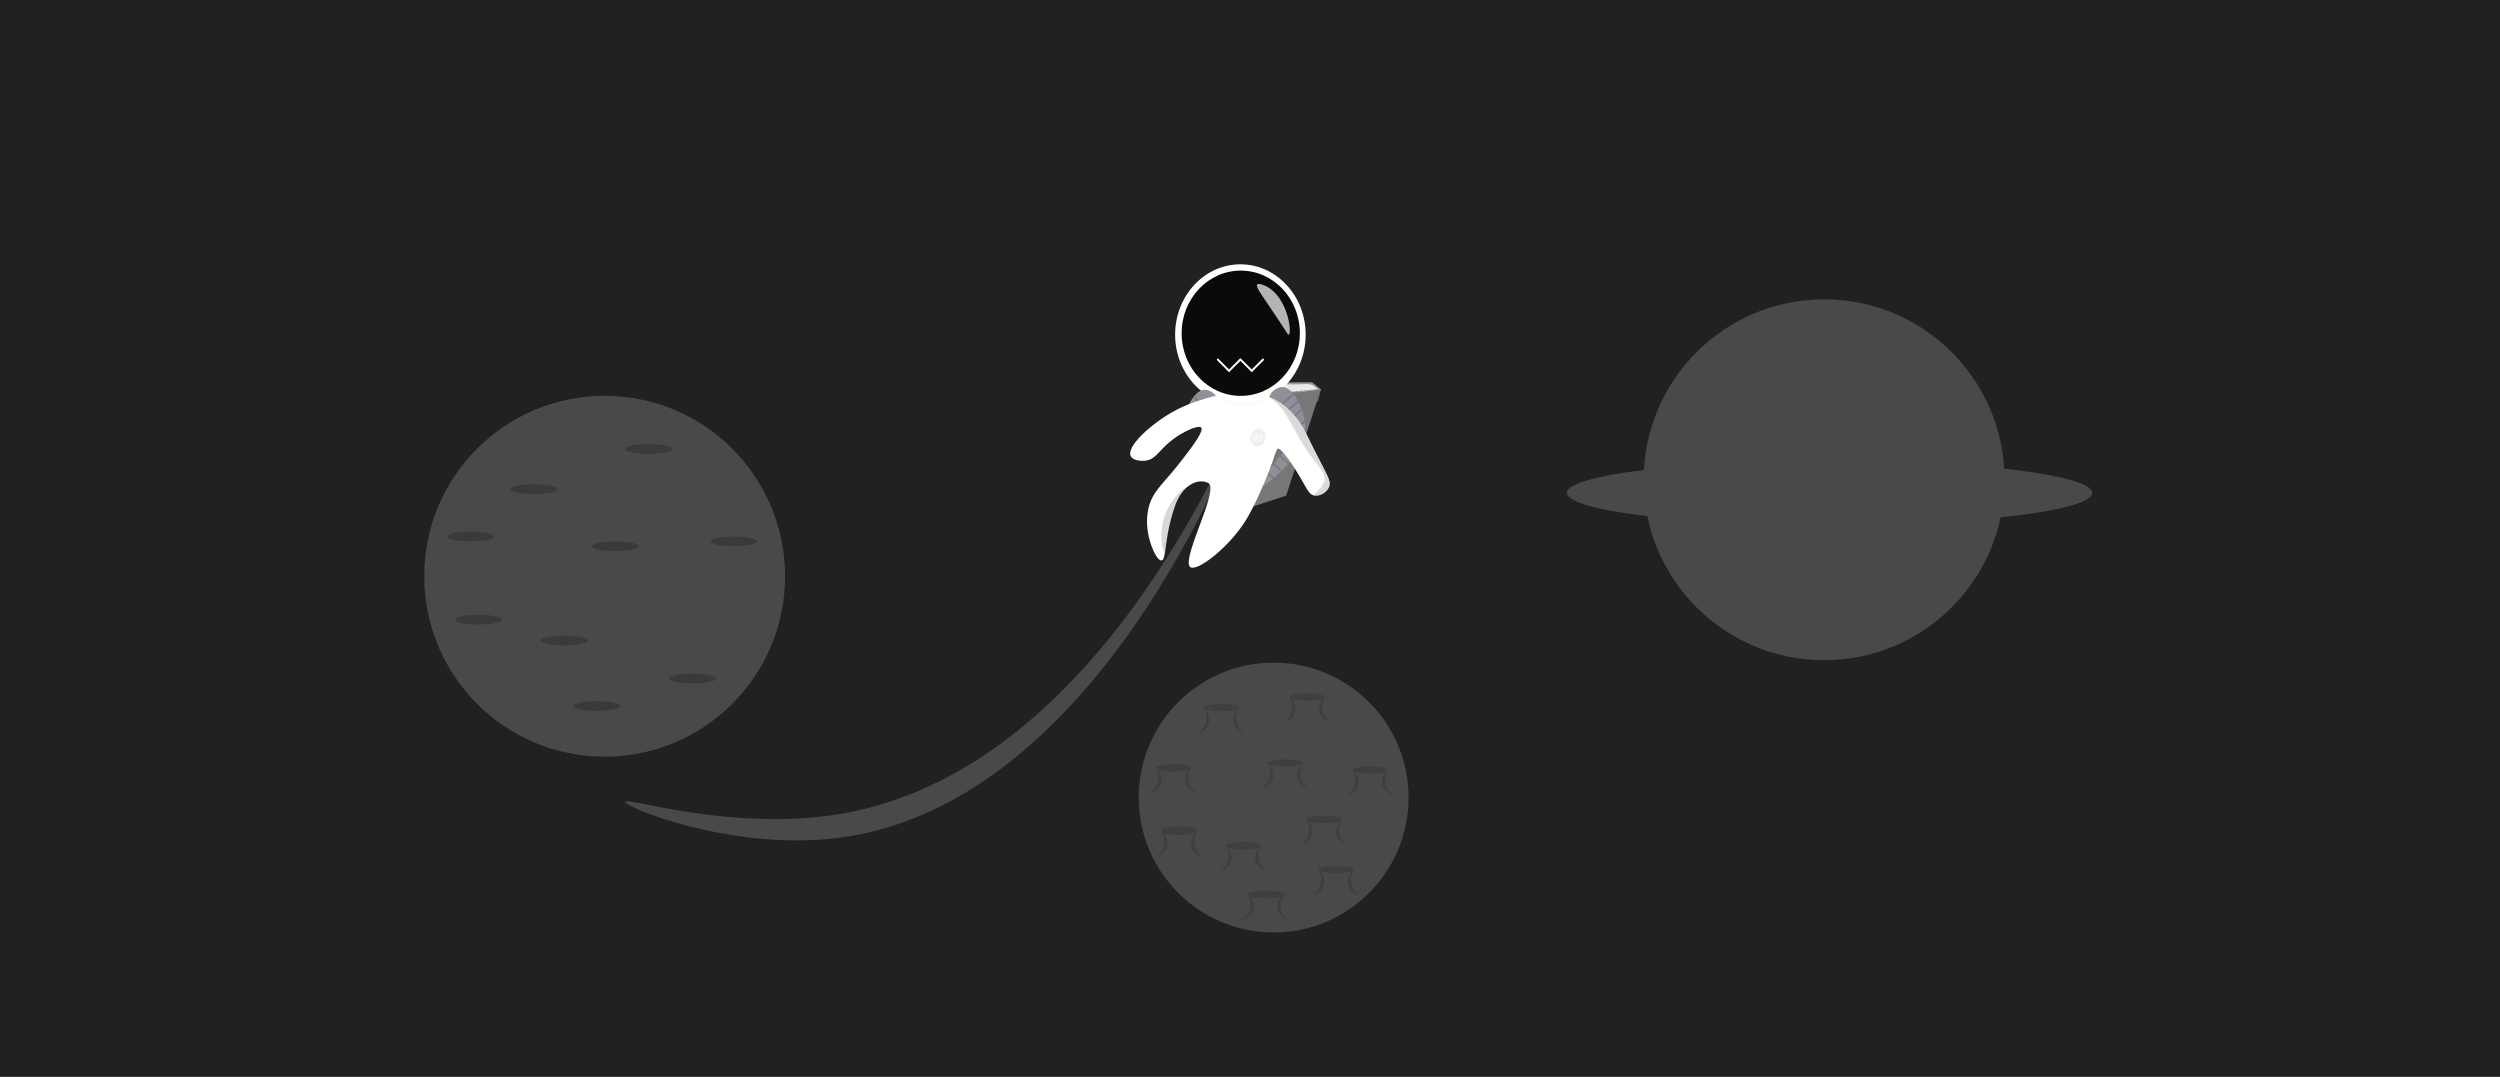 <svg xmlns="http://www.w3.org/2000/svg" viewBox="0 0 2723.46 1173.12"><defs><style>.cls-1{fill:#212121;}.cls-2{fill:#494949;}.cls-3{fill:#3a3a3a;}.cls-4{fill:#3f3f3f;}.cls-5{fill:#565656;}.cls-6{fill:#eaeaea;}.cls-7{fill:#999;}.cls-8{fill:#878787;}.cls-9{fill:#777;}.cls-10{fill:#bcbcbc;}.cls-11{fill:#fffffd;}.cls-12{fill:#909198;}.cls-13,.cls-17,.cls-18,.cls-19{fill:#78797f;}.cls-14{fill:#0a0a0a;}.cls-15{fill:#eaeae8;opacity:0.76;}.cls-16{fill:#fff;}.cls-17{opacity:0.27;}.cls-18{opacity:0.29;}.cls-19{opacity:0.08;}.cls-20{fill:#efefef;}</style></defs><title>Asset 6</title><g id="Layer_2" data-name="Layer 2"><g id="Layer_1-2" data-name="Layer 1"><rect class="cls-1" width="2723.46" height="1173.12"/><path class="cls-2" d="M681,873.5c.94-5.67,118.41,33.08,235.49,13,296.76-50.78,442.28-453.77,445.05-452.07S1211.53,876.4,911.57,913C796.51,927,680.05,879.19,681,873.5Z"/><circle class="cls-2" cx="658.71" cy="627.75" r="196.56"/><ellipse class="cls-3" cx="581.64" cy="532.95" rx="25.67" ry="5.33"/><ellipse class="cls-3" cx="512.64" cy="584.45" rx="25.67" ry="5.33"/><ellipse class="cls-3" cx="614.64" cy="697.79" rx="25.67" ry="5.33"/><ellipse class="cls-3" cx="649.98" cy="769.12" rx="25.67" ry="5.33"/><ellipse class="cls-3" cx="706.64" cy="489.11" rx="25.67" ry="5.33"/><ellipse class="cls-3" cx="799.31" cy="589.79" rx="25.67" ry="5.33"/><ellipse class="cls-3" cx="754.64" cy="739.12" rx="25.67" ry="5.33"/><ellipse class="cls-3" cx="670.64" cy="595.12" rx="25.67" ry="5.33"/><ellipse class="cls-3" cx="521.31" cy="675.01" rx="25.67" ry="5.33"/><circle class="cls-2" cx="1387.49" cy="868.83" r="146.97"/><ellipse class="cls-4" cx="1278.28" cy="836.45" rx="19.19" ry="3.99"/><ellipse class="cls-4" cx="1354.54" cy="921.19" rx="19.19" ry="3.99"/><ellipse class="cls-4" cx="1380.96" cy="974.53" rx="19.19" ry="3.99"/><ellipse class="cls-4" cx="1284.76" cy="904.16" rx="19.19" ry="3.99"/><path class="cls-4" d="M1264.32,854.77c-2.54,6.25-9.63,9.26-10.09,8.72s4.08-3.14,6.35-8.72c3.7-9.1-1.58-18.2-.87-18.44S1267.86,846.05,1264.32,854.77Z"/><path class="cls-4" d="M1292.1,854.77c2.53,6.25,9.62,9.26,10.09,8.72s-4.08-3.14-6.35-8.72c-3.71-9.1,1.58-18.2.87-18.44S1288.55,846.05,1292.1,854.77Z"/><ellipse class="cls-4" cx="1442.59" cy="892.6" rx="19.19" ry="3.99"/><path class="cls-4" d="M1428.63,910.92c-2.54,6.25-9.63,9.26-10.09,8.72s4.08-3.14,6.35-8.72c3.7-9.1-1.58-18.2-.87-18.44S1432.18,902.2,1428.63,910.92Z"/><path class="cls-4" d="M1456.41,910.92c2.54,6.25,9.63,9.26,10.09,8.72s-4.08-3.14-6.35-8.72c-3.7-9.1,1.58-18.2.87-18.44S1452.86,902.2,1456.41,910.92Z"/><ellipse class="cls-4" cx="1330.6" cy="770.84" rx="19.19" ry="3.99"/><path class="cls-4" d="M1316.64,789.16c-2.53,6.25-9.62,9.26-10.09,8.73s4.09-3.14,6.36-8.73c3.7-9.1-1.59-18.2-.88-18.44S1320.19,780.44,1316.64,789.16Z"/><path class="cls-4" d="M1344.42,789.16c2.54,6.25,9.63,9.26,10.1,8.73s-4.09-3.14-6.36-8.73c-3.7-9.1,1.58-18.2.87-18.44S1340.88,780.44,1344.42,789.16Z"/><ellipse class="cls-4" cx="1400.11" cy="831.22" rx="19.19" ry="3.99"/><path class="cls-4" d="M1386.15,849.54c-2.53,6.24-9.62,9.26-10.09,8.72s4.08-3.14,6.35-8.72c3.71-9.1-1.58-18.21-.87-18.45S1389.7,840.81,1386.15,849.54Z"/><path class="cls-4" d="M1413.93,849.54c2.54,6.24,9.63,9.26,10.1,8.72s-4.09-3.14-6.36-8.72c-3.7-9.1,1.58-18.21.87-18.45S1410.39,840.81,1413.93,849.54Z"/><ellipse class="cls-4" cx="1424.12" cy="759.29" rx="19.19" ry="3.99"/><path class="cls-4" d="M1410.16,777.6c-2.54,6.25-9.63,9.27-10.09,8.73s4.08-3.14,6.35-8.73c3.7-9.09-1.58-18.2-.87-18.44S1413.71,768.88,1410.16,777.6Z"/><path class="cls-4" d="M1437.94,777.6c2.54,6.25,9.63,9.27,10.09,8.73s-4.08-3.14-6.35-8.73c-3.7-9.09,1.58-18.2.87-18.44S1434.39,768.88,1437.94,777.6Z"/><ellipse class="cls-4" cx="1492.68" cy="838.79" rx="19.19" ry="3.99"/><path class="cls-4" d="M1478.73,857.11c-2.54,6.24-9.63,9.26-10.1,8.72s4.09-3.14,6.36-8.72c3.7-9.1-1.58-18.21-.87-18.45S1482.27,848.38,1478.73,857.11Z"/><path class="cls-4" d="M1506.5,857.11c2.54,6.24,9.63,9.26,10.1,8.72s-4.09-3.14-6.36-8.72c-3.7-9.1,1.58-18.21.88-18.45S1503,848.38,1506.5,857.11Z"/><ellipse class="cls-4" cx="1354.61" cy="921.19" rx="19.19" ry="3.99"/><path class="cls-4" d="M1340.65,939.51c-2.54,6.25-9.62,9.26-10.09,8.72s4.08-3.14,6.35-8.72c3.7-9.1-1.58-18.2-.87-18.44S1344.2,930.79,1340.65,939.51Z"/><path class="cls-4" d="M1368.43,939.51c2.54,6.25,9.63,9.26,10.09,8.72s-4.08-3.14-6.35-8.72c-3.7-9.1,1.58-18.2.87-18.44S1364.89,930.79,1368.43,939.51Z"/><ellipse class="cls-4" cx="1284.82" cy="905.65" rx="19.19" ry="3.99"/><path class="cls-4" d="M1270.87,924c-2.54,6.24-9.63,9.26-10.1,8.72s4.09-3.14,6.36-8.72c3.7-9.1-1.58-18.21-.87-18.45S1274.41,915.24,1270.87,924Z"/><path class="cls-4" d="M1298.65,924c2.53,6.24,9.62,9.26,10.09,8.72s-4.09-3.14-6.36-8.72c-3.7-9.1,1.59-18.21.88-18.45S1295.1,915.24,1298.65,924Z"/><ellipse class="cls-4" cx="1378.73" cy="974.53" rx="19.19" ry="3.99"/><path class="cls-4" d="M1364.77,992.85c-2.53,6.24-9.62,9.26-10.09,8.72s4.08-3.14,6.35-8.72c3.71-9.1-1.58-18.21-.87-18.45S1368.32,984.12,1364.77,992.85Z"/><path class="cls-4" d="M1392.55,992.85c2.54,6.24,9.63,9.26,10.1,8.72s-4.09-3.14-6.36-8.72c-3.7-9.1,1.58-18.21.87-18.45S1389,984.12,1392.55,992.85Z"/><ellipse class="cls-4" cx="1455.52" cy="947.42" rx="19.19" ry="3.99"/><path class="cls-4" d="M1441.56,965.74c-2.53,6.25-9.62,9.26-10.09,8.73s4.08-3.14,6.36-8.73c3.7-9.1-1.59-18.2-.88-18.44S1445.11,957,1441.56,965.74Z"/><path class="cls-4" d="M1469.34,965.74c2.54,6.25,9.63,9.26,10.1,8.73s-4.09-3.14-6.36-8.73c-3.7-9.1,1.58-18.2.87-18.44S1465.8,957,1469.34,965.74Z"/><circle class="cls-2" cx="1987.17" cy="522.64" r="196.56"/><ellipse class="cls-2" cx="1993.1" cy="536.91" rx="286.17" ry="35.26"/><path class="cls-5" d="M1436.23,437.27l-58,.16,18.44-19.75,42.2,6.48Q1437.55,430.71,1436.23,437.27Z"/><path class="cls-6" d="M1437.46,424.94l-41.09,4c-.17-3.75-.33-7.5-.5-11.25h33.45Z"/><path class="cls-7" d="M1438.89,424.16q0,.1-.06.3a8.82,8.82,0,0,1-.25,1.22c-.43.44-4.72-3.85-8.38-5.79-3.46-1.83-6.21-1.47-13-1.25-4.51.14-10.93.23-18.93-.05l1.41-2,29.7-.12Z"/><path class="cls-8" d="M1436.61,424.5l-1.4.2-1.53.22-1.4.21-1.8.26-1.41.2-1.55.23-1.41.21-1.74.25-1.4.21-1.77.25-1.41.21-2.08.3-1.41.21-9.44,1.39a12.87,12.87,0,0,1-1.08-1c-.29-.31-.56-.62-.8-.91,2.87-.19,4.64-.35,5.75-.46l3.06-.31,1.51-.15,2.23-.22,1.52-.16,1.89-.19,1.51-.15,1.86-.18,1.51-.16,1.66-.16,1.51-.16,1.93-.19,1.51-.15,1.63-.17,1.5-.15Z"/><path class="cls-9" d="M1401.1,540l-37.62,12.21,44-123.55,31.43-4.53Q1420,482.11,1401.1,540Z"/><path class="cls-10" d="M1430.48,425.39l-1.41.2-1.59-.83,1.51-.16Z"/><path class="cls-10" d="M1433.68,424.92l-1.4.21-1.36-.72,1.51-.15Z"/><path class="cls-10" d="M1436.61,424.5l-1.4.2-1.15-.61,1.5-.15Z"/><ellipse class="cls-11" cx="1351.27" cy="364.55" rx="71.1" ry="76.61"/><path class="cls-12" d="M1422,467.54c0,.74-.13,1.48-.23,2.23-1.61,12.15-8.9,24.21-17.68,34.57-.37.44-.75.89-1.13,1.32-2.07,2.38-4.21,4.66-6.37,6.83l-1.24,1.23c-2.41,2.35-4.82,4.56-7.17,6.59l-1.33,1.14c-10.21,8.63-18.89,13.7-19.8,12.82-.55-.54,3.17-5.57,10.63-15.62l2.58-3.47,1.06-1.4q3.29-4.35,5.94-7.76l1.08-1.38c2.38-3,4.34-5.48,5.85-7.32l.29-.37.56-.67.26-.31c1.72-2.08,2.61-3.09,2.61-3.09a56.26,56.26,0,0,0,9.12-14.15c.46-1,.83-1.94,1.13-2.76a22.76,22.76,0,0,0,.76-2.48,7.2,7.2,0,0,0,0-4.49c-.7-1.88-2.46-3.94-6-8.06-.38-.45-.76-.88-1.14-1.31-1.75-2-3.51-3.79-5.21-5.5-.42-.42-.84-.82-1.24-1.23-2-1.92-3.83-3.7-5.5-5.4-.42-.42-.83-.84-1.22-1.25-4.22-4.47-6.86-8.48-5.93-13.21,1.25-6.3,8.3-11.26,14-11.39,4.33-.09,8.33,2.64,11.8,6.81.37.44.73.9,1.09,1.37a50.46,50.46,0,0,1,4.16,6.6c.28.53.56,1.06.83,1.6,1.18,2.38,2.25,4.85,3.18,7.31h0c.22.59.44,1.18.65,1.76a81.35,81.35,0,0,1,2.64,9.12c.12.54.23,1.07.33,1.61h0c.08.36.23,1.09.37,2A34.11,34.11,0,0,1,1422,467.54Z"/><path class="cls-13" d="M1409.53,429.83l-19.7,17.67-1.22-1.25,19.83-17.79C1408.81,428.9,1409.17,429.36,1409.53,429.83Z"/><path class="cls-13" d="M1404,504.34c-.37.44-.75.89-1.13,1.32l-8.77-8.34.29-.37.56-.67.26-.31Z"/><path class="cls-13" d="M1396.54,512.49l-1.24,1.23-8.09-7.7,1.08-1.38Z"/><path class="cls-13" d="M1388.13,520.31l-1.33,1.14-6.59-6.27,1.06-1.4Z"/><path class="cls-13" d="M1414.52,438l-18,16.1c-.42-.41-.84-.82-1.24-1.23l18.36-16.47C1414,437,1414.25,437.49,1414.52,438Z"/><path class="cls-13" d="M1418.35,447.11l-15.43,13.83-1.14-1.31,15.92-14.29C1417.92,445.93,1418.14,446.52,1418.35,447.11Z"/><path class="cls-13" d="M1421.69,459.85l-11.89,10.66c-.3-.51-.61-1-.92-1.51l12.44-11.17C1421.46,458.51,1421.58,459.18,1421.69,459.85Z"/><path class="cls-13" d="M1422,467.54c0,.74-.13,1.48-.23,2.23l-13.61,6.2a22.76,22.76,0,0,0,.76-2.48Z"/><path class="cls-12" d="M1320.75,449.21c-.39.42-.8.83-1.21,1.26-1.68,1.7-3.55,3.48-5.5,5.4-.41.4-.83.81-1.24,1.23-1.71,1.7-3.47,3.52-5.21,5.49-.38.44-.77.87-1.15,1.32l-1,1.19a31.79,31.79,0,0,0-9.47,2.82l-1.74.78c-2.38,1.12-4.92,2.47-7.52,4a76.94,76.94,0,0,1,1-9.9c.11-.67.23-1.34.37-2h0c.1-.54.21-1.08.33-1.61a81.51,81.51,0,0,1,2.65-9.12c.21-.58.42-1.17.64-1.76h0a78.5,78.5,0,0,1,3.19-7.31l.34-.68c.16-.31.32-.62.49-.92a49.76,49.76,0,0,1,4.15-6.6c.36-.48.72-.93,1.09-1.37,3.48-4.17,7.47-6.91,11.8-6.81,4.13.09,9,2.76,11.81,6.63a12.16,12.16,0,0,1,2.15,4.75C1327.62,440.74,1325,444.74,1320.75,449.21Z"/><path class="cls-13" d="M1299.83,432.8l19.71,17.67,1.21-1.26-19.83-17.78C1300.55,431.87,1300.19,432.32,1299.83,432.8Z"/><path class="cls-13" d="M1294.85,441l18,16.1c.41-.42.83-.83,1.24-1.23l-18.37-16.47C1295.39,439.93,1295.11,440.46,1294.85,441Z"/><path class="cls-13" d="M1291,450.07l15.42,13.84c.38-.45.76-.88,1.15-1.32l-15.93-14.28C1291.44,448.9,1291.22,449.49,1291,450.07Z"/><path class="cls-13" d="M1296,467.92l-1.74.78-6.57-5.89c.11-.67.23-1.34.37-2Z"/><path class="cls-11" d="M1447.55,531.21c-2.88,5.76-10.15,9.66-15.8,8.61a8,8,0,0,1-1.12-.28c-4.71-1.55-6.91-7.07-14-19.11-9.9-16.9-21.39-33-24.78-31.6-.47.21-1,1.42-2.05,3.83a41.47,41.47,0,0,0-2.08,5.93c-1.2,4.78-16.44,45.13-30.34,67.81-18.34,29.92-53.36,56.81-60.69,51.34-10.43-7.78,31.46-83.86,19.91-91.34a16.51,16.51,0,0,0-6.32-1.9c-6.7-.71-12,2.7-14.15,4a28.7,28.7,0,0,0-3.16,2.34c-8.28,7-12.06,17.61-13.15,20.78-7.56,22-9.14,39.41-10.66,49.47-.88,5.79-1.74,9.12-3.71,9.42-5,.79-13.53-17.43-15.44-34.47a67.8,67.8,0,0,1,1.07-22.06c4.29-18.78,15.15-25.44,35.2-51.19,10-12.88,25.79-33.13,22.26-37-.56-.61-1.64-.85-3.13-.75a31.79,31.79,0,0,0-9.47,2.82l-1.74.78c-2.38,1.12-4.92,2.47-7.52,4A96.72,96.72,0,0,0,1272,483.45c-10.26,9.12-14.13,17.08-24.06,18.38-5.34.7-14-.33-16.16-5.1C1226.94,486.37,1254,462,1277,449a145.51,145.51,0,0,1,18.2-8.65l1-.41c3-1.14,5.71-2.12,8.23-3l1.92-.63c2.64-.84,4.95-1.52,6.86-2.08,3.5-1,7.19-2.07,11.28-3a114.78,114.78,0,0,1,16.69-2.54c11.87-.92,33-2.58,52.15,9.13.83.5,1.65,1,2.47,1.59a71.77,71.77,0,0,1,13.29,12.06c9,9.88,12.23,17.55,20.47,34.11C1445.9,518.41,1451.09,524.12,1447.55,531.21Z"/><ellipse class="cls-14" cx="1351.65" cy="363.03" rx="64.4" ry="68.24"/><path class="cls-15" d="M1383.87,335.26c18.17,26.73,18.93,29.7,20,29.25,3.89-1.55-.85-39.56-23.22-51.95-3-1.68-9.34-4.51-11-2.63C1367.72,312.13,1373.18,319.52,1383.87,335.26Z"/><rect class="cls-16" x="1323.04" y="396.77" width="19.46" height="2.14" rx="1.07" ry="1.07" transform="translate(671.67 -825.88) rotate(45)"/><rect class="cls-16" x="1335.3" y="396.77" width="19.46" height="2.14" rx="1.07" ry="1.07" transform="translate(2577.43 -271.93) rotate(135)"/><rect class="cls-16" x="1347.77" y="396.77" width="19.46" height="2.14" rx="1.07" ry="1.07" transform="translate(678.92 -843.38) rotate(45)"/><rect class="cls-16" x="1360.04" y="396.77" width="19.46" height="2.14" rx="1.07" ry="1.07" transform="translate(2619.66 -289.43) rotate(135)"/><path class="cls-10" d="M1417.71,427.25l-1.41.21-2.51-1.33,1.51-.15Z"/><path class="cls-10" d="M1421.2,426.74l-1.41.21-2.26-1.19,1.52-.16Z"/><path class="cls-10" d="M1424.37,426.28l-1.4.21-2-1.08,1.51-.15Z"/><path class="cls-10" d="M1427.52,425.82l-1.41.21-1.8-.95,1.51-.16Z"/><path class="cls-17" d="M1447.55,531.21c-2.88,5.76-10.15,9.66-15.8,8.61a8,8,0,0,1-1.12-.28,48.75,48.75,0,0,0,7.48-7.66c1.58-2,3.58-4.63,4.4-7,2.44-7.07-4.44-15.13-10.39-22.69-1.59-2-4-5.18-6.81-9.18-4.41-6.32-7.2-11.14-15.69-26.13s-9.31-16.54-11.73-19.63a80.7,80.7,0,0,0-14.5-14.33h0a62.48,62.48,0,0,1,12.45,6.51,74.22,74.22,0,0,1,13.29,12.06c9,9.88,12.23,17.55,20.47,34.11C1445.9,518.41,1451.09,524.12,1447.55,531.21Z"/><path class="cls-18" d="M1293,530.89c-8.28,7-12.06,17.61-13.15,20.78-7.56,22-9.14,39.41-10.66,49.47-3.42-.4-7-20.83-.23-39.82C1275.19,544,1288.93,531.15,1293,530.89Z"/><path class="cls-19" d="M1384.08,432.44c.09.24-12.08,8.26-28.73,8.46-18.4.22-32-9.24-31.95-9.39a62.92,62.92,0,0,0,29.4,8.43C1370.79,440.39,1384,432.2,1384.08,432.44Z"/><rect class="cls-20" x="1362.72" y="467" width="15.65" height="19.36" rx="7.83" ry="7.83" transform="translate(242.94 -436.62) rotate(19.83)"/><path class="cls-11" d="M1365.52,474.88a5.12,5.12,0,0,1,1.54-2.34,4.62,4.62,0,0,1,.5-.37,3.76,3.76,0,0,1,.55-.32,5,5,0,0,1,.53-.23,5.09,5.09,0,0,1,5.79,1.72,4.9,4.9,0,0,1,.31.48,4.66,4.66,0,0,1,.47,1q.09.3.15.6a5.12,5.12,0,0,1-.14,2.45,5.2,5.2,0,0,1-.93,1.72,4.16,4.16,0,0,1-.46.48,5.12,5.12,0,0,1-1.87,1.11,5.1,5.1,0,0,1-5.45-1.52,5.55,5.55,0,0,1-.35-.46,5.1,5.1,0,0,1-.72-1.64A5,5,0,0,1,1365.52,474.88Zm.52,2.86a4.18,4.18,0,0,0,.65,1.3l0,0a2.37,2.37,0,0,0,.32.39l0,0a4.33,4.33,0,0,0,1.94,1.21,4.54,4.54,0,0,0,2.63,0,4.61,4.61,0,0,0,2-1.26,4.87,4.87,0,0,0,.4-.5,4.62,4.62,0,0,0,.61-1.24,4.51,4.51,0,0,0,.17-1.92c0-.2-.06-.39-.11-.59a4.86,4.86,0,0,0-.54-1.24c-.1-.15-.2-.3-.32-.45a4.55,4.55,0,0,0-2.18-1.48,4.46,4.46,0,0,0-2.68,0h0a3.94,3.94,0,0,0-.48.18l0,0a4.27,4.27,0,0,0-.79.48,4,4,0,0,0-.46.38,4.54,4.54,0,0,0-1.32,4A6.23,6.23,0,0,0,1366,477.74Z"/><path class="cls-11" d="M1366.72,479.08l0,0a4.49,4.49,0,0,0,2.41-2.73v0a2.18,2.18,0,0,0,.11-.44s0,0,0,0,0,0,0-.06v0a2.89,2.89,0,0,0,.07-.49v0a4.53,4.53,0,0,0-.84-2.93l0,0a4,4,0,0,0-.33-.39,4.93,4.93,0,0,1,.53-.22,3.39,3.39,0,0,1,.33.42l0,0a5.08,5.08,0,0,1,.83,3.47h0a1.2,1.2,0,0,1,0,.2h0c0,.12,0,.23-.07.35a1.21,1.21,0,0,1,0,.18h0c0,.05,0,.09,0,.14a5.08,5.08,0,0,1-2.59,3h0a4.4,4.4,0,0,1-.5.21,3.79,3.79,0,0,1-.34-.45Z"/><path class="cls-11" d="M1371.39,476.09a5.44,5.44,0,0,0,.58.05,2,2,0,0,0-.13.25h0a1.36,1.36,0,0,0-.24-.13l-.18-.08-.07,0A.25.25,0,0,0,1371.39,476.09Zm-.22.58v0l0,0c0-.16.1-.3.16-.45a.25.25,0,0,0,0-.07,5.05,5.05,0,0,1,2.51-2.54.45.45,0,0,1,.84.27,5.34,5.34,0,0,0-.52.18,4.5,4.5,0,0,0-2.25,2.14,2,2,0,0,0-.13.25h0l-.1.27,0,.14,0,.1h0a4.56,4.56,0,0,0,.51,3.64,3.65,3.65,0,0,0,.32.45,4.87,4.87,0,0,1-.53.21,4.76,4.76,0,0,1-.31-.47A5.07,5.07,0,0,1,1371.17,476.67Z"/><path class="cls-11" d="M1369.74,476.33h-.57v0a2.18,2.18,0,0,0,.11-.44s0,0,0,0a4.94,4.94,0,0,0,.49.3,2.87,2.87,0,0,0,.4.18l.35.13.07,0,.1,0a4.15,4.15,0,0,0,.48.11h.07c0-.14.1-.29.16-.43h0l.17.09a1.34,1.34,0,0,1,.24.12l.08,0h0c0,.07-.06.14-.09.23v0l0,.13a.56.56,0,0,0,0,.12l-.07,0a3.29,3.29,0,0,0-.42-.21l-.07,0a2.58,2.58,0,0,0-.39-.14l-.35-.09a2.57,2.57,0,0,0-.47-.08Zm-3.85.79a5.07,5.07,0,0,1,3.24-1.36h.18a3.93,3.93,0,0,1,.48,0h.07a5.16,5.16,0,0,1,1,.2l.48.18.07,0,.18.08a1.36,1.36,0,0,1,.24.13l.07,0,.37.24a5.06,5.06,0,0,1,1.81,2.31,4.75,4.75,0,0,1,.2.64,4.16,4.16,0,0,1-.46.48,4.29,4.29,0,0,0-.14-.62,4.54,4.54,0,0,0-2-2.57l-.42-.22-.07,0a2.58,2.58,0,0,0-.39-.14l-.07,0-.1,0a4.28,4.28,0,0,0-.87-.15h-.07a2.68,2.68,0,0,0-.49,0h-.08a4.56,4.56,0,0,0-3.06,1.44,3.81,3.81,0,0,0-.4.5,4.75,4.75,0,0,1-.2-.64A5.11,5.11,0,0,1,1365.89,477.12Z"/><path class="cls-11" d="M1369.24,475.75a5,5,0,0,0,.07-.54.18.18,0,0,0,.07.05,4.17,4.17,0,0,0,.44.29l.07,0a4.83,4.83,0,0,0,.81.35l.17.05.52.11a.25.25,0,0,1,0,.07l.07,0c-.06.14-.11.29-.16.43h-.07a4.15,4.15,0,0,1-.48-.11l-.1,0-.07,0-.35-.13a2.87,2.87,0,0,1-.4-.18l-.07,0a3,3,0,0,1-.43-.25l-.06,0S1369.24,475.78,1369.24,475.75Zm-1.68-3.58a4.08,4.08,0,0,0,.11.59,4.55,4.55,0,0,0,1.64,2.45.18.18,0,0,0,.07.05,4.17,4.17,0,0,0,.44.29l.07,0a4.83,4.83,0,0,0,.81.35l.17.05.52.11a5.44,5.44,0,0,0,.58.05,4.56,4.56,0,0,0,2.79-.9,3.23,3.23,0,0,0,.45-.38q.09.3.15.6a5.72,5.72,0,0,1-.49.37,5.05,5.05,0,0,1-2.59.85,3.53,3.53,0,0,1-.46,0h-.08l-.48-.05h-.07a4.15,4.15,0,0,1-.48-.11l-.1,0-.07,0-.35-.13a2.87,2.87,0,0,1-.4-.18l-.07,0a3,3,0,0,1-.43-.25l-.06,0-.1-.06a5.13,5.13,0,0,1-1.92-2.62q-.09-.3-.15-.6A4.62,4.62,0,0,1,1367.56,472.17Z"/></g></g></svg>